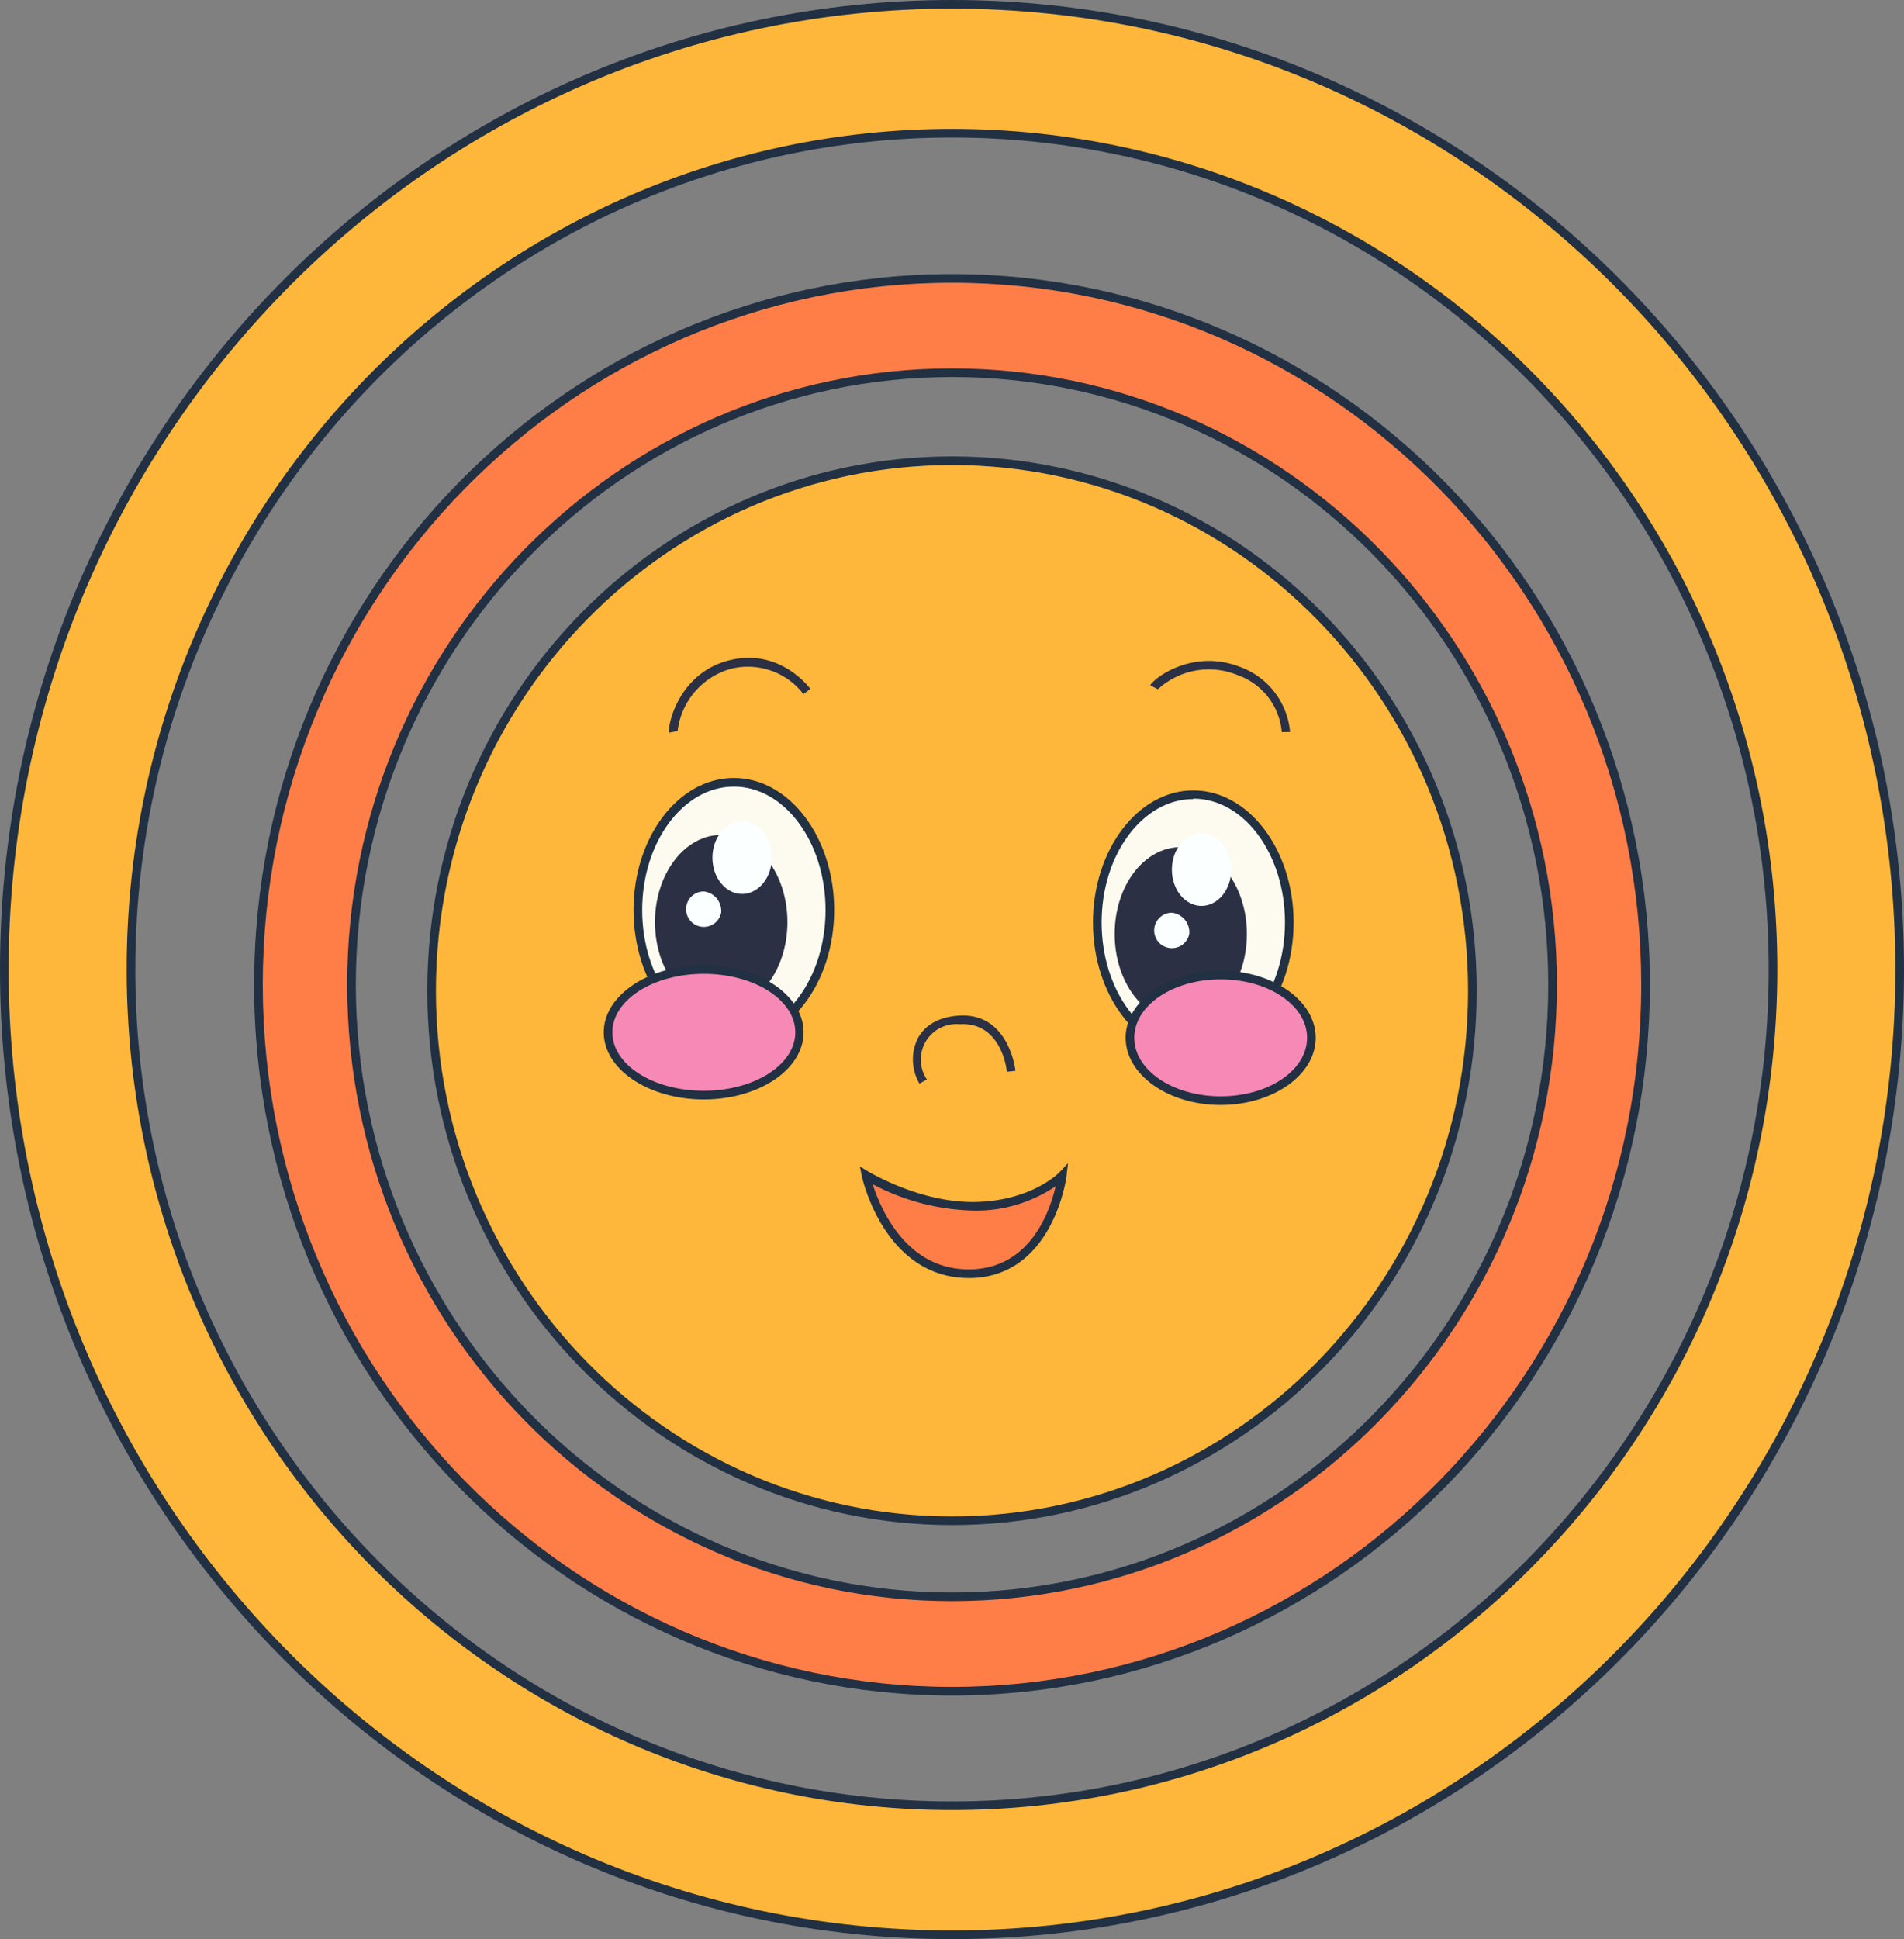<svg xmlns="http://www.w3.org/2000/svg" viewBox="0 0 220.35 224.33"><rect x="0" y="0" width="220.35" height="224.33" fill="#808080" stroke="none"/><defs><style>.cls-1{fill:#feb73b;}.cls-2{fill:#213043;}.cls-3{fill:#ff7e48;}.cls-4{fill:#fdfbef;}.cls-5{fill:#2b3044;}.cls-6{fill:#fbffff;}.cls-7{fill:#f789b6;}</style></defs><g id="Слой_2" data-name="Слой 2"><g id="Layer_1" data-name="Layer 1"><path class="cls-1" d="M170.4,114.62c0,33.86-27,61.31-60.22,61.31S50,148.48,50,114.62s27-61.32,60.23-61.32S170.4,80.75,170.4,114.62Z"/><path class="cls-2" d="M110.18,176.43c-33.49,0-60.73-27.73-60.73-61.81S76.69,52.8,110.18,52.8s60.72,27.73,60.72,61.82S143.66,176.43,110.18,176.43Zm0-122.63c-32.94,0-59.73,27.28-59.73,60.82s26.79,60.81,59.73,60.81,59.72-27.28,59.72-60.81S143.11,53.8,110.18,53.8Z"/><path class="cls-3" d="M110.18,32.21c-44.34,0-80.27,36.58-80.27,81.71s35.93,81.73,80.27,81.73,80.26-36.59,80.26-81.73S154.51,32.21,110.18,32.21Zm0,152.52c-38.41,0-69.54-31.71-69.54-70.81s31.13-70.8,69.54-70.8,69.53,31.7,69.53,70.8S148.58,184.73,110.18,184.73Z"/><path class="cls-2" d="M110.18,196.15c-44.54,0-80.77-36.89-80.77-82.23s36.23-82.21,80.77-82.21,80.76,36.88,80.76,82.21S154.71,196.15,110.18,196.15Zm0-163.44c-44,0-79.77,36.43-79.77,81.21s35.79,81.23,79.77,81.23,79.76-36.44,79.76-81.23S154.16,32.71,110.18,32.71Zm0,152.52c-38.62,0-70-32-70-71.31s31.42-71.3,70-71.3,70,32,70,71.3S148.8,185.23,110.18,185.23Zm0-141.61c-38.07,0-69,31.54-69,70.3s31,70.31,69,70.31,69-31.54,69-70.31S148.25,43.62,110.18,43.62Z"/><path class="cls-1" d="M110.18.5C49.6.5.5,50.49.5,112.16S49.6,223.83,110.18,223.83s109.67-50,109.67-111.67S170.75.5,110.18.5Zm0,208.4c-52.48,0-95-43.32-95-96.74s42.54-96.75,95-96.75,95,43.32,95,96.75S162.66,208.9,110.18,208.9Z"/><path class="cls-2" d="M110.18,224.33C49.43,224.33,0,174,0,112.16S49.43,0,110.18,0,220.35,50.31,220.35,112.16,170.93,224.33,110.18,224.33ZM110.18,1C50,1,1,50.86,1,112.16S50,223.33,110.18,223.33s109.17-49.87,109.17-111.17S170.38,1,110.18,1Zm0,208.4c-52.67,0-95.52-43.62-95.52-97.24s42.85-97.25,95.52-97.25,95.51,43.63,95.51,97.25S162.85,209.4,110.18,209.4Zm0-193.49c-52.12,0-94.52,43.18-94.52,96.25s42.4,96.24,94.52,96.24,94.51-43.17,94.51-96.24S162.3,15.91,110.18,15.91Z"/><path class="cls-4" d="M96,105.28c0,8.17-5,14.78-11.11,14.78s-11.11-6.61-11.11-14.78,5-14.78,11.11-14.78S96,97.12,96,105.28Z"/><path class="cls-2" d="M84.93,120.56c-6.41,0-11.61-6.85-11.61-15.28S78.52,90,84.93,90s11.61,6.86,11.61,15.28S91.33,120.56,84.93,120.56Zm0-29.56c-5.85,0-10.61,6.41-10.61,14.28s4.76,14.28,10.61,14.28,10.61-6.4,10.61-14.28S90.78,91,84.93,91Z"/><path class="cls-5" d="M91.13,106.67c0,5.56-3.43,10.07-7.67,10.07s-7.66-4.51-7.66-10.07,3.43-10.08,7.66-10.08S91.13,101.1,91.13,106.67Z"/><path class="cls-6" d="M89.32,99.22c0,2.32-1.54,4.2-3.44,4.2s-3.43-1.88-3.43-4.2S84,95,85.88,95,89.32,96.9,89.32,99.22Z"/><path class="cls-6" d="M83.46,105.59a2.05,2.05,0,1,1-2-2.46A2.27,2.27,0,0,1,83.46,105.59Z"/><path class="cls-4" d="M149.21,106.67c0,8.16-5,14.78-11.11,14.78S127,114.83,127,106.67s5-14.78,11.11-14.78S149.21,98.5,149.21,106.67Z"/><path class="cls-2" d="M138.1,122c-6.4,0-11.61-6.86-11.61-15.28s5.21-15.28,11.61-15.28,11.61,6.85,11.61,15.28S144.5,122,138.1,122Zm0-29.56c-5.85,0-10.61,6.4-10.61,14.28S132.25,121,138.1,121s10.61-6.41,10.61-14.28S144,92.39,138.1,92.39Z"/><path class="cls-5" d="M144.3,108.05c0,5.57-3.43,10.08-7.66,10.08S129,113.62,129,108.05,132.4,98,136.64,98,144.3,102.49,144.3,108.05Z"/><path class="cls-6" d="M142.49,100.6c0,2.32-1.54,4.2-3.44,4.2s-3.43-1.88-3.43-4.2,1.54-4.2,3.43-4.2S142.49,98.28,142.49,100.6Z"/><path class="cls-6" d="M137.63,108.05a2.05,2.05,0,1,1-2-2.46A2.27,2.27,0,0,1,137.63,108.05Z"/><path class="cls-5" d="M148.34,84.7a7.67,7.67,0,0,0-5.12-6.6A8.72,8.72,0,0,0,134,79.74l-.88-.46c.32-.72,4.82-4.31,10.43-2.11a8.82,8.82,0,0,1,5.75,7.51Z"/><path class="cls-5" d="M77.44,84.76c-.2-.87,1.11-6.93,7-8.38s9.31,3.28,9.35,3.32l-.81.59a8.13,8.13,0,0,0-8.3-2.94,8.51,8.51,0,0,0-6.26,7.22Z"/><path class="cls-5" d="M106.41,125.36a5.52,5.52,0,0,1-.17-5.28c.6-1.08,1.91-2.42,4.78-2.59,5.77-.33,6.5,6.33,6.5,6.39l-1,.11c0-.24-.63-5.79-5.45-5.5a4.11,4.11,0,0,0-3.8,6.39Z"/><path class="cls-3" d="M100.23,136s6,3.73,12.74,3.57,10-3.58,10-3.58-1.35,11.22-10.61,11.38C102.63,147.51,100.23,136,100.23,136Z"/><path class="cls-2" d="M112.13,147.85c-9.83,0-12.36-11.65-12.39-11.77l-.23-1.14,1,.61c.06,0,6,3.66,12.47,3.5s9.59-3.39,9.62-3.42l1-1.07-.17,1.47c0,.12-1.51,11.65-11.1,11.82ZM101,137c.89,2.79,3.84,9.85,11.1,9.85h.2c6.94-.12,9.21-6.73,9.87-9.62a16.36,16.36,0,0,1-9.21,2.82A26.09,26.09,0,0,1,101,137Z"/><path class="cls-7" d="M92.54,119.43c0,4-5,7.26-11.09,7.26s-11.08-3.25-11.08-7.26,5-7.27,11.08-7.27S92.54,115.42,92.54,119.43Z"/><path class="cls-2" d="M81.45,127.19c-6.38,0-11.58-3.48-11.58-7.76s5.2-7.77,11.58-7.77S93,115.15,93,119.43,87.84,127.19,81.45,127.19Zm0-14.53c-5.83,0-10.58,3-10.58,6.77s4.75,6.76,10.58,6.76,10.59-3,10.59-6.76S87.29,112.66,81.45,112.66Z"/><path class="cls-7" d="M151.76,120.06c0,4-4.7,7.27-10.49,7.27s-10.5-3.25-10.5-7.27,4.7-7.26,10.5-7.26S151.76,116.05,151.76,120.06Z"/><path class="cls-2" d="M141.27,127.83c-6.07,0-11-3.49-11-7.77s4.93-7.76,11-7.76,11,3.48,11,7.76S147.33,127.83,141.27,127.83Zm0-14.53c-5.52,0-10,3-10,6.76s4.48,6.77,10,6.77,10-3,10-6.77S146.78,113.3,141.27,113.3Z"/></g></g></svg>